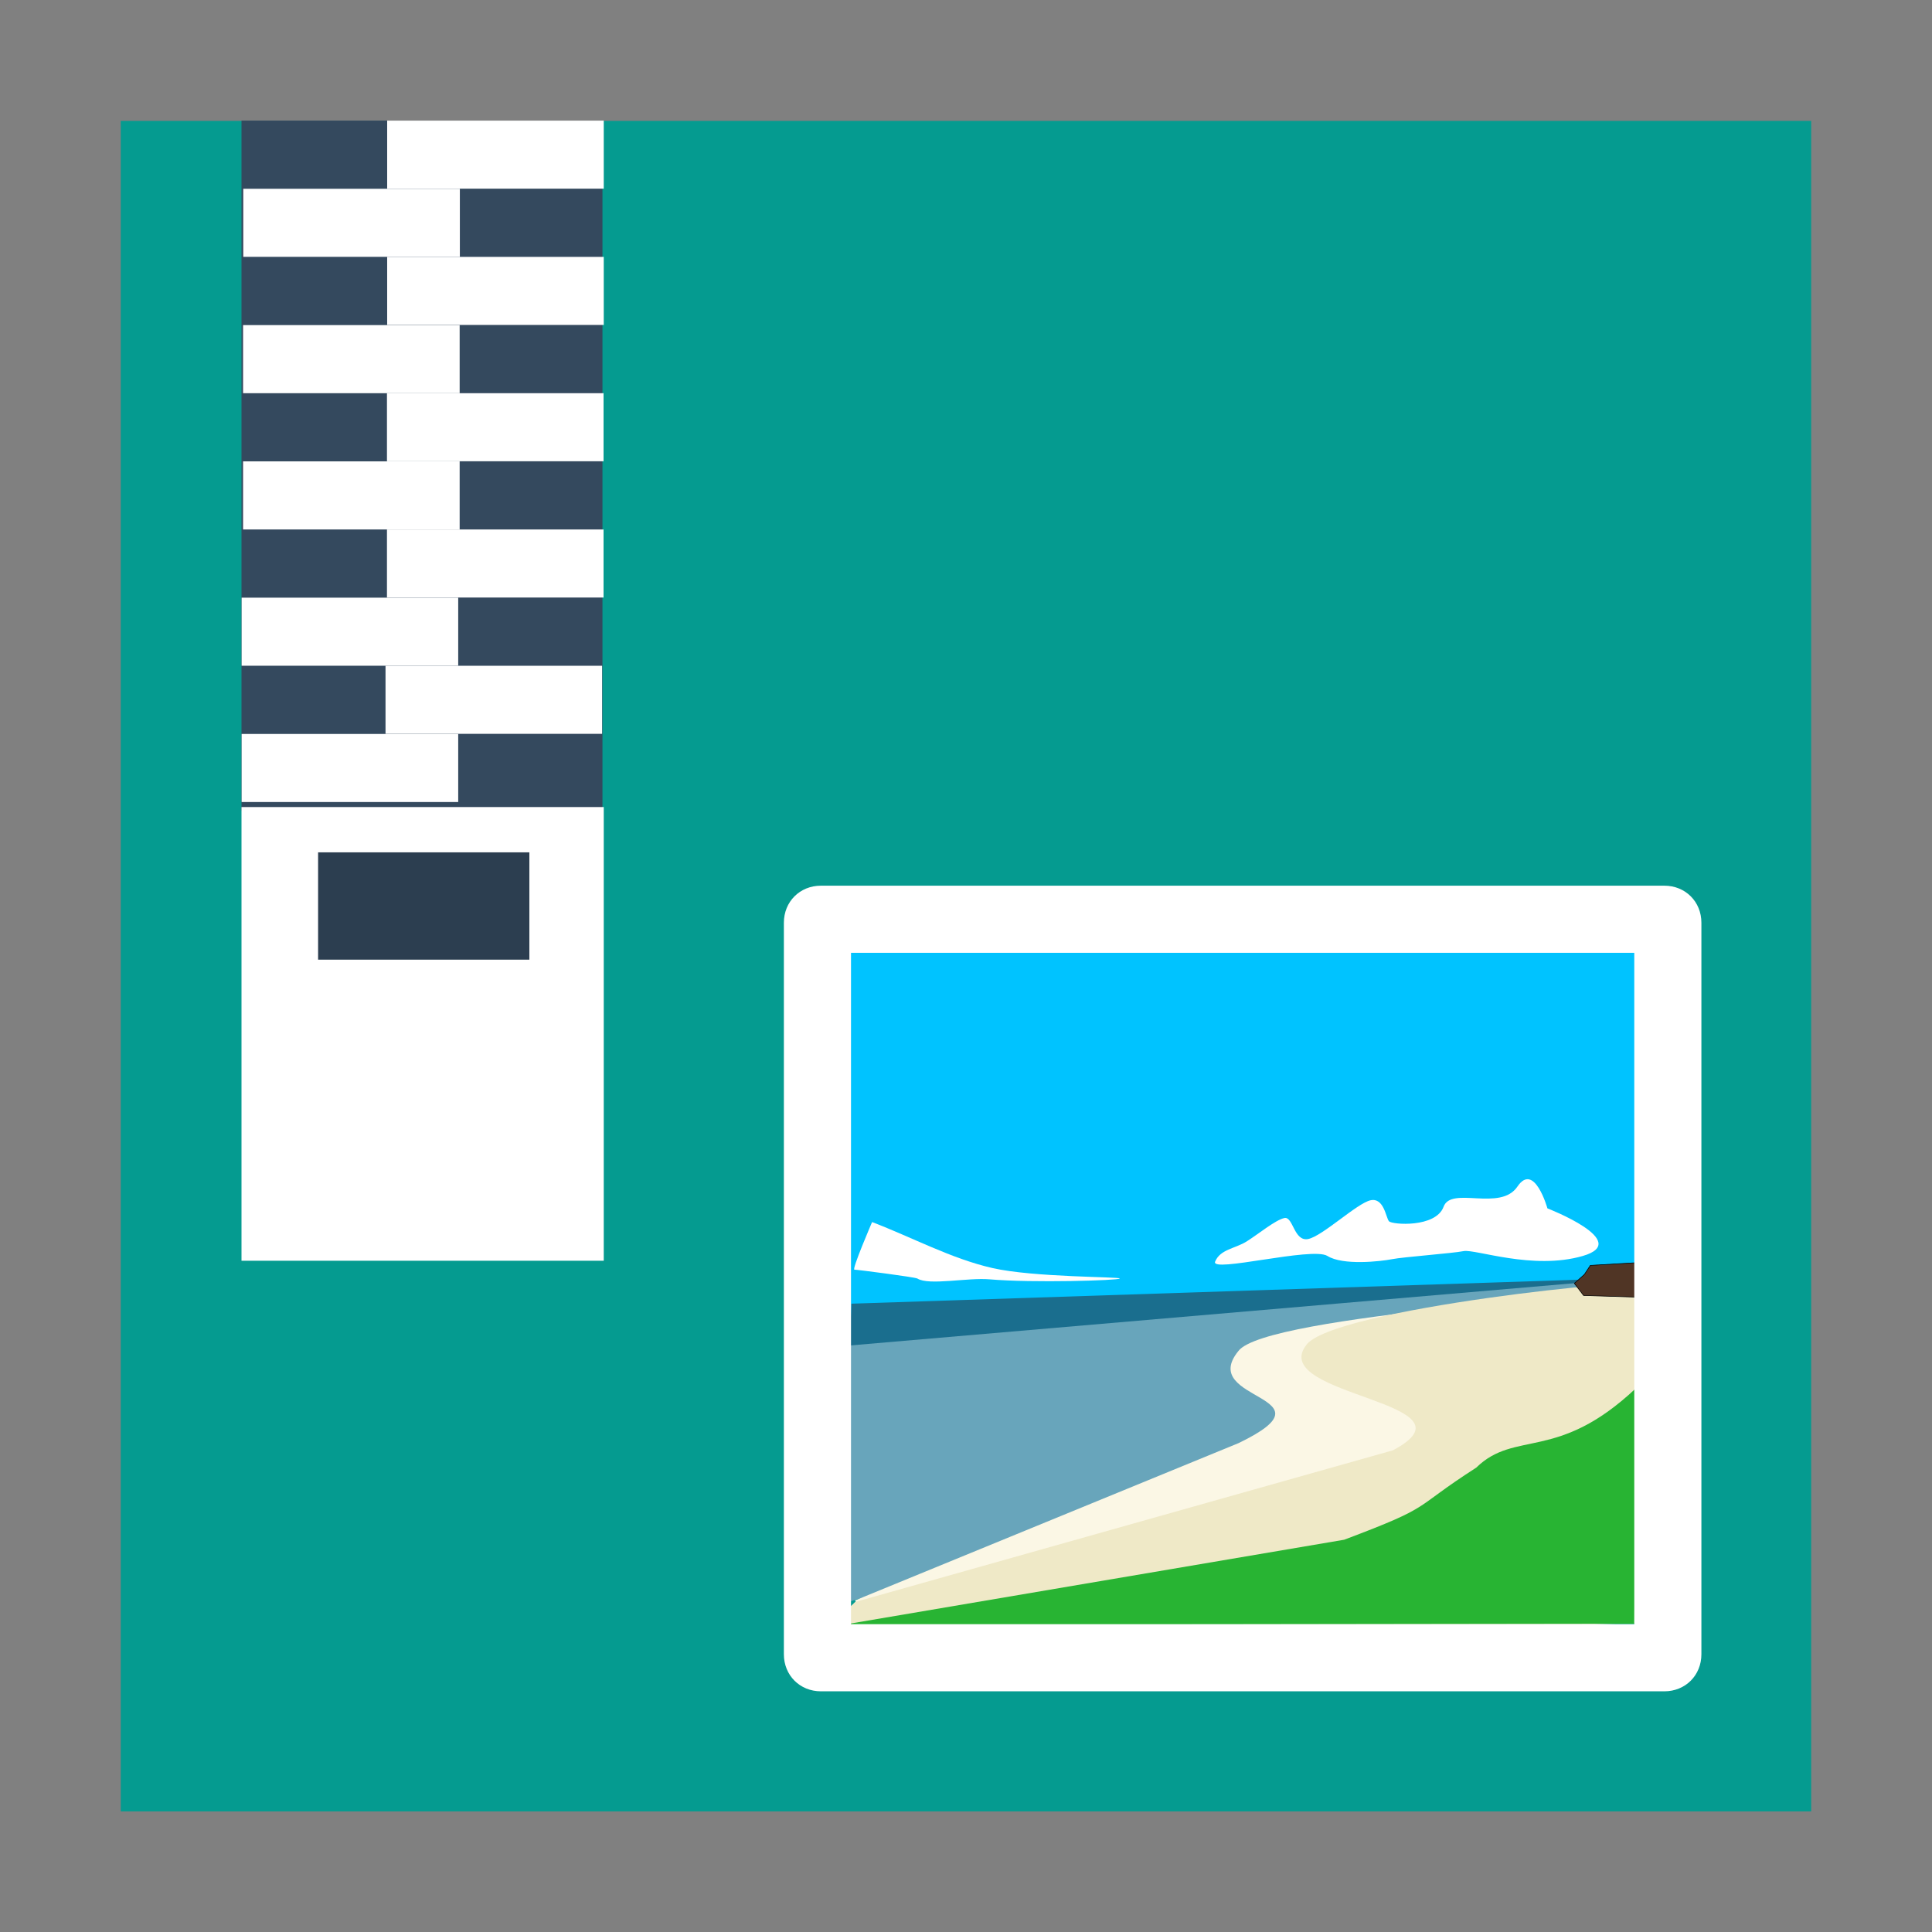 <svg width="48" version="1.1" xmlns="http://www.w3.org/2000/svg" height="48">
<rect width="100%" height="100%" fill="#808080" stroke="none"/>
<g id="g1101" transform="matrix(1.147,0,0,0.917,-3.529,1.993)">
<path style="fill:#059b90" id="path1099" d="M 5.692,1.102 V 46.904 H 42.308 V 1.102 Z"/>
</g>
<g style="fill-rule:evenodd" id="g1133" transform="translate(-4,0.004)">
<path style="fill:#34495e" id="path1105" d="m 10,2.992 h 8.968 V 20.141 H 10 Z"/>
<g style="fill:#fff" id="g1129">
<path id="path1107" d="m 13.619,2.992 h 5.381 V 4.683 H 13.619 Z"/>
<path id="path1109" d="m 10.044,4.686 h 5.381 V 6.377 H 10.044 Z"/>
<path id="path1111" d="m 13.619,6.378 h 5.381 V 8.069 H 13.619 Z"/>
<path id="path1113" d="m 10.039,8.073 h 5.381 V 9.765 H 10.039 Z"/>
<path id="path1115" d="m 13.614,9.765 h 5.381 v 1.691 H 13.614 Z"/>
<path id="path1117" d="m 10.039,11.459 h 5.381 v 1.691 H 10.039 Z"/>
<path id="path1119" d="m 13.614,13.151 h 5.381 v 1.691 H 13.614 Z"/>
<path id="path1121" d="m 10.003,14.845 h 5.381 v 1.691 H 10.003 Z"/>
<path id="path1123" d="m 13.578,16.537 h 5.381 v 1.691 H 13.578 Z"/>
<path id="path1125" d="m 10.003,18.231 h 5.381 v 1.691 H 10.003 Z"/>
<path id="path1127" d="m 10,20.047 h 9 v 11.272 h -9 z"/>
</g>
<path style="fill:#2c3e50" id="path1131" d="m 11.903,21.172 h 5.249 v 2.667 H 11.903 Z"/>
</g>
<g id="g1282" transform="matrix(0.278,0,0,0.278,51.462,16.329)">
<g style="fill-rule:evenodd">
<rect width="72" x="-110.35" y="24.748" height="35" style="fill:#00c3ff" id="rect4154"/>
<g id="g10430" transform="matrix(1.029,0,0,1.041,-31.9,27.883)">
<g id="g21">
<path style="fill:#68a5bb" id="path2784" d="m -75.478,54.391 v -23.654 l 68.927,-4.253 -26.466,15.385 -42.461,12.523 Z "/>
<path style="fill:#fbf7e5" id="path2162" d="m -74.627,54.183 33.307,-13.504 c 8.696,-4.155 -3.61,-3.532 -0.029,-7.894 2.338,-3.185 34.446,-4.778 34.592,-5.817 l -4.737,27.977 c 0,0 -62.913,2.285 -63.132,-0.762 z"/>
<path style="fill:#fff" id="path9629" d="m -43.361,25.098 c 0.445,-1.062 1.737,-1.108 2.739,-1.731 1.002,-0.623 2.505,-1.847 3.274,-2.008 0.768,-0.162 0.824,2.054 2.071,1.8 1.247,-0.254 4.242,-3.07 5.411,-3.324 1.169,-0.254 1.336,1.5 1.603,1.8 0.267,0.3 4.066,0.578 4.743,-1.246 0.668,-1.8 4.921,0.449 6.413,-1.731 1.47,-2.147 2.605,1.87 2.605,1.87 0,0 7.416,2.839 3.073,4.086 -4.342,1.246 -9.342,-0.612 -10.355,-0.415 -1.013,0.196 -5.2,0.496 -6.213,0.692 -1.013,0.196 -4.276,0.554 -5.612,-0.277 -1.308,-0.813 -10.175,1.489 -9.754,0.485 z"/>
<path style="fill:#efe9c7" id="path1537" d="m -74.627,54.322 46.698,-13.019 c 7.95,-4.155 -10.823,-4.64 -7.549,-9.002 2.138,-3.185 30.397,-5.955 28.66,-5.194 l -.134,29.016 c 0,0 -68.959,2.639 -69.16,-0.408 z "/>
<path style="fill:#1a6e8e" id="path1538" d="m -75.092,32.3 .134,-3.588 68.341,-2.229 -68.475,5.817 z "/>
</g>
<g style="stroke:#000" id="g29">
<path style="fill:#503525;stroke-width:.053" id="path7142" d="m -12.163,26.968 .869,-.762 .52,-.783 4.175,-.238 -.219,2.961 -4.543,-.139 -.802,-1.039 z "/>
</g>
<g id="g33">
<path style="fill:#fff" id="path10257" d="m -69.222,26.552 c 1.002,0.621 4.369,-0.094 6.269,0.069 3.734,0.321 11.267,0.094 11.308,-0.069 0.041,-0.16 -7.466,-0.09 -11.062,-0.9 -3.573,-0.805 -6.965,-2.631 -10.448,-3.947 0,0 -1.782,4.086 -1.536,4.086 0.246,0 5.276,0.641 5.47,0.762 z"/>
<path style="fill:#28b433" id="path1821" d="m -75.492,56.248 43.336,-7.271 c 7.95,-2.96 5.701,-2.526 11.473,-6.19 3.387,-3.271 7.052,-0.459 13.866,-6.815 l -.134,20.223 c 0,0 -70.549,0.109 -68.54,0.053 z "/>
</g>
</g>
</g>
<path style="fill:#fff" id="path3174" d="m -111.749,20.416 c -1.884,0 -3.312,1.429 -3.312,3.312 v 65.375 c 0,1.883 1.429,3.312 3.312,3.312 h 75.375 c 1.884,0 3.312,-1.429 3.312,-3.312 v -65.375 c 0,-1.883 -1.429,-3.312 -3.312,-3.312 z  m 2.688,6 h 70 v 60 h -70 z "/>
</g>
</svg>
